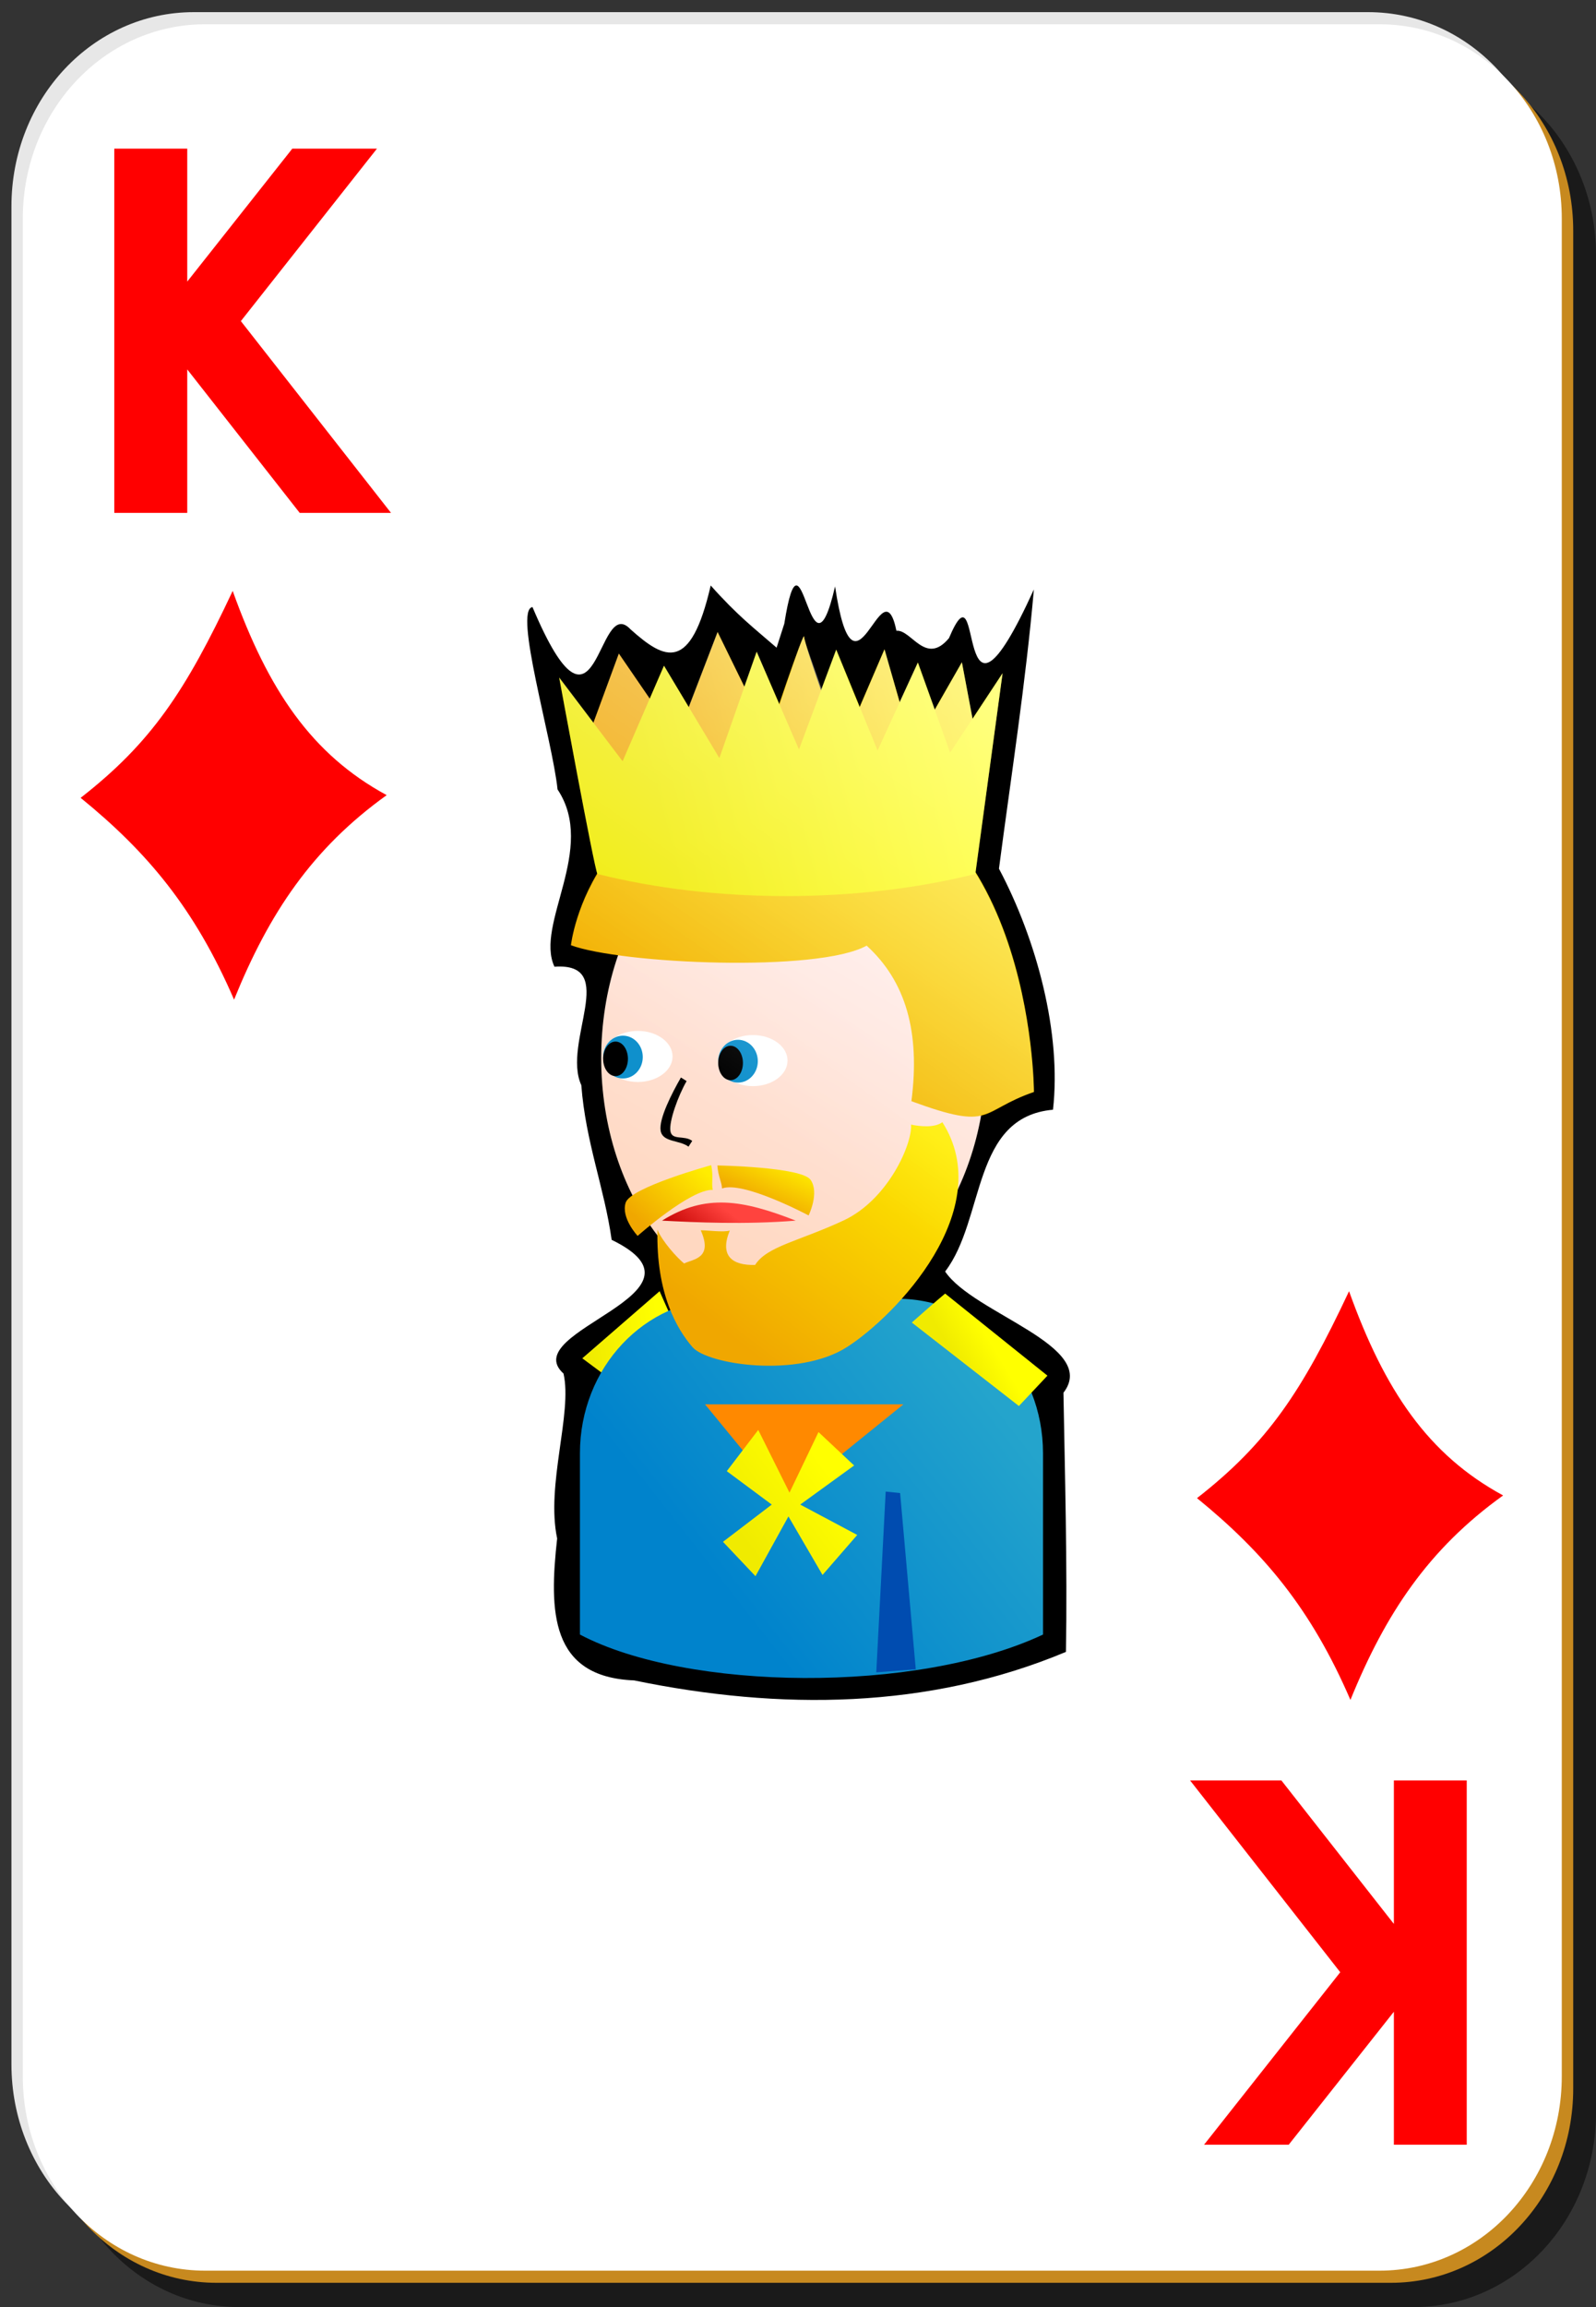 <?xml version="1.0" encoding="UTF-8"?>
<svg xmlns="http://www.w3.org/2000/svg" xmlns:xlink="http://www.w3.org/1999/xlink" width="90px" height="130px" viewBox="0 0 90 130" version="1.1">
<rect x="0" y="0" width="90" height="130" fill="#333333" stroke="none"/>
<defs>
<linearGradient id="linear0" gradientUnits="userSpaceOnUse" x1="356.442" y1="437.499" x2="484.796" y2="256.18" gradientTransform="matrix(0.12,0,0,0.099,-2.62,27.231)">
<stop offset="0" style="stop-color:rgb(100%,84.706%,75.686%);stop-opacity:1;"/>
<stop offset="1" style="stop-color:rgb(100%,92.941%,92.941%);stop-opacity:1;"/>
</linearGradient>
<linearGradient id="linear1" gradientUnits="userSpaceOnUse" x1="25.75" y1="103.131" x2="32.217" y2="101.982" gradientTransform="matrix(0.643,0,0,0.684,16.471,4.819)">
<stop offset="0" style="stop-color:rgb(94.118%,92.157%,0%);stop-opacity:1;"/>
<stop offset="1" style="stop-color:rgb(100%,100%,0%);stop-opacity:1;"/>
</linearGradient>
<linearGradient id="linear2" gradientUnits="userSpaceOnUse" x1="298.986" y1="540.539" x2="449.323" y2="415.539" gradientTransform="matrix(0.093,0,0,0.099,11.778,34.511)">
<stop offset="0" style="stop-color:rgb(0%,51.373%,80%);stop-opacity:1;"/>
<stop offset="1" style="stop-color:rgb(14.118%,64.314%,80%);stop-opacity:1;"/>
</linearGradient>
<linearGradient id="linear3" gradientUnits="userSpaceOnUse" x1="15.552" y1="191.004" x2="42.005" y2="161.753" gradientTransform="matrix(0.767,0,0,0.573,25.232,-48.75)">
<stop offset="0" style="stop-color:rgb(94.118%,65.49%,0%);stop-opacity:1;"/>
<stop offset="1" style="stop-color:rgb(100%,92.941%,0%);stop-opacity:1;"/>
</linearGradient>
<linearGradient id="linear4" gradientUnits="userSpaceOnUse" x1="294.246" y1="346.327" x2="312.092" y2="322.139" gradientTransform="matrix(0.093,0,0,0.099,12.034,36.354)">
<stop offset="0" style="stop-color:rgb(75.686%,0%,0%);stop-opacity:1;"/>
<stop offset="1" style="stop-color:rgb(100%,26.275%,24.314%);stop-opacity:1;"/>
</linearGradient>
<linearGradient id="linear5" gradientUnits="userSpaceOnUse" x1="22.545" y1="209.021" x2="39.467" y2="191.221" gradientTransform="matrix(0.738,0,0,0.596,25.232,-48.75)">
<stop offset="0" style="stop-color:rgb(94.118%,65.49%,0%);stop-opacity:1;"/>
<stop offset="1" style="stop-color:rgb(100%,92.941%,0%);stop-opacity:1;"/>
</linearGradient>
<linearGradient id="linear6" gradientUnits="userSpaceOnUse" x1="15.083" y1="198.429" x2="20.21" y2="193.819" gradientTransform="matrix(0.74,0,0,0.594,25.232,-48.75)">
<stop offset="0" style="stop-color:rgb(94.118%,65.49%,0%);stop-opacity:1;"/>
<stop offset="1" style="stop-color:rgb(100%,92.941%,0%);stop-opacity:1;"/>
</linearGradient>
<linearGradient id="linear7" gradientUnits="userSpaceOnUse" x1="18.527" y1="243.976" x2="21.821" y2="240.326" gradientTransform="matrix(0.923,0,0,0.477,25.232,-48.75)">
<stop offset="0" style="stop-color:rgb(94.118%,65.49%,0%);stop-opacity:1;"/>
<stop offset="1" style="stop-color:rgb(100%,92.941%,0%);stop-opacity:1;"/>
</linearGradient>
<linearGradient id="linear8" gradientUnits="userSpaceOnUse" x1="32.464" y1="58.34" x2="60" y2="51.181" gradientTransform="matrix(0.643,0,0,0.684,16.471,4.819)">
<stop offset="0" style="stop-color:rgb(94.118%,65.49%,0%);stop-opacity:1;"/>
<stop offset="1" style="stop-color:rgb(100%,92.941%,0%);stop-opacity:1;"/>
</linearGradient>
<linearGradient id="linear9" gradientUnits="userSpaceOnUse" x1="32.969" y1="63.942" x2="60.723" y2="56.605" gradientTransform="matrix(0.643,0,0,0.684,16.471,4.819)">
<stop offset="0" style="stop-color:rgb(94.118%,92.157%,0%);stop-opacity:1;"/>
<stop offset="1" style="stop-color:rgb(100%,100%,0%);stop-opacity:1;"/>
</linearGradient>
<linearGradient id="linear10" gradientUnits="userSpaceOnUse" x1="58.248" y1="104.916" x2="61.035" y2="103.148" gradientTransform="matrix(0.643,0,0,0.684,16.471,4.819)">
<stop offset="0" style="stop-color:rgb(94.118%,92.157%,0%);stop-opacity:1;"/>
<stop offset="1" style="stop-color:rgb(100%,100%,0%);stop-opacity:1;"/>
</linearGradient>
<linearGradient id="linear11" gradientUnits="userSpaceOnUse" x1="36.313" y1="116.761" x2="43.598" y2="110.928" gradientTransform="matrix(0.643,0,0,0.684,18.605,6.953)">
<stop offset="0" style="stop-color:rgb(94.118%,92.157%,0%);stop-opacity:1;"/>
<stop offset="1" style="stop-color:rgb(100%,100%,0%);stop-opacity:1;"/>
</linearGradient>
<linearGradient id="linear12" gradientUnits="userSpaceOnUse" x1="688.304" y1="-31.93" x2="361.498" y2="346.667" gradientTransform="matrix(0.12,0,0,0.099,-2.619,27.23)">
<stop offset="0" style="stop-color:rgb(100%,100%,100%);stop-opacity:1;"/>
<stop offset="1" style="stop-color:rgb(100%,100%,100%);stop-opacity:0;"/>
</linearGradient>
</defs>
<g id="surface1">
<path style=" stroke:none;fill-rule:nonzero;fill:rgb(0%,0%,0%);fill-opacity:0.498;" d="M 13.5 3.422 L 79.715 3.422 C 85.414 3.422 90 8.305 90 14.367 L 90 119.051 C 90 125.117 85.414 130 79.715 130 L 13.5 130 C 7.801 130 3.215 125.117 3.215 119.051 L 3.215 14.367 C 3.215 8.305 7.801 3.422 13.5 3.422 Z M 13.5 3.422 "/>
<path style=" stroke:none;fill-rule:nonzero;fill:rgb(90.588%,90.588%,90.588%);fill-opacity:1;" d="M 10.93 0.684 L 77.145 0.684 C 82.84 0.684 87.43 5.566 87.43 11.633 L 87.43 116.316 C 87.43 122.379 82.84 127.262 77.145 127.262 L 10.93 127.262 C 5.23 127.262 0.645 122.379 0.645 116.316 L 0.645 11.633 C 0.645 5.566 5.23 0.684 10.93 0.684 Z M 10.93 0.684 "/>
<path style=" stroke:none;fill-rule:nonzero;fill:rgb(78.039%,53.725%,12.157%);fill-opacity:1;" d="M 12.215 2.051 L 78.43 2.051 C 84.125 2.051 88.715 6.934 88.715 13 L 88.715 117.684 C 88.715 123.75 84.125 128.633 78.43 128.633 L 12.215 128.633 C 6.516 128.633 1.93 123.75 1.93 117.684 L 1.93 13 C 1.93 6.934 6.516 2.051 12.215 2.051 Z M 12.215 2.051 "/>
<path style=" stroke:none;fill-rule:nonzero;fill:rgb(100%,100%,100%);fill-opacity:1;" d="M 11.57 1.367 L 77.785 1.367 C 83.484 1.367 88.07 6.25 88.07 12.316 L 88.07 117 C 88.07 123.066 83.484 127.949 77.785 127.949 L 11.57 127.949 C 5.875 127.949 1.285 123.066 1.285 117 L 1.285 12.316 C 1.285 6.25 5.875 1.367 11.57 1.367 Z M 11.57 1.367 "/>
<path style=" stroke:none;fill-rule:nonzero;fill:rgb(100%,0%,0%);fill-opacity:1;" d="M 6.445 8.375 L 10.559 8.375 L 10.559 15.867 L 16.484 8.375 L 21.258 8.375 L 13.582 18.094 L 22.051 28.902 L 16.902 28.902 L 10.559 20.816 L 10.559 28.902 L 6.445 28.902 L 6.445 8.375 "/>
<path style=" stroke:none;fill-rule:nonzero;fill:rgb(100%,0%,0%);fill-opacity:1;" d="M 82.711 120.852 L 78.602 120.852 L 78.602 113.359 L 72.672 120.852 L 67.898 120.852 L 75.578 111.133 L 67.109 100.324 L 72.258 100.324 L 78.602 108.41 L 78.602 100.324 L 82.711 100.324 L 82.711 120.852 "/>
<path style=" stroke:none;fill-rule:evenodd;fill:rgb(100%,0%,0%);fill-opacity:1;" d="M 13.121 33.297 C 10.469 38.938 8.535 41.848 4.547 44.957 C 8.32 48.027 10.98 51.199 13.199 56.328 C 15.176 51.457 17.598 47.824 21.805 44.805 C 17.574 42.512 15.125 38.883 13.121 33.297 Z M 13.121 33.297 "/>
<path style=" stroke:none;fill-rule:evenodd;fill:rgb(100%,0%,0%);fill-opacity:1;" d="M 76.074 72.758 C 73.422 78.402 71.488 81.309 67.5 84.418 C 71.273 87.488 73.938 90.66 76.152 95.789 C 78.133 90.918 80.555 87.285 84.762 84.266 C 80.531 81.973 78.078 78.344 76.074 72.758 Z M 76.074 72.758 "/>
<path style=" stroke:none;fill-rule:nonzero;fill:rgb(0%,0%,0%);fill-opacity:1;" d="M 43.793 36.496 C 42.516 35.387 41.594 34.695 40.078 32.992 C 38.941 37.91 37.504 37.203 35.559 35.465 C 33.617 33.387 33.77 43.059 30.027 34.207 C 28.949 34.363 31.145 41.652 31.441 44.484 C 33.672 47.832 30.148 52.074 31.266 54.473 C 34.953 54.215 31.676 58.73 32.781 61.148 C 33.023 64.352 34.082 66.938 34.492 69.863 C 40.727 72.895 29.078 74.969 31.777 77.398 C 32.289 79.633 30.777 83.672 31.418 86.691 C 30.961 90.793 31.016 94.5 35.758 94.688 C 43.977 96.383 52.355 96.324 60.109 93.082 C 60.195 88.301 60.047 82.883 59.969 78.48 C 62.004 75.836 54.895 74.031 53.297 71.648 C 55.562 68.691 54.781 62.941 59.379 62.531 C 59.867 58.25 58.473 52.98 56.332 48.949 C 57.02 43.711 57.84 38.484 58.301 33.215 C 53.691 43.336 55.547 31.152 53.512 35.961 C 52.191 37.539 51.391 35.461 50.551 35.543 C 49.719 31.562 48.207 40.5 47.09 33.043 C 45.648 39.297 45.246 28.73 44.227 35.145 Z M 43.793 36.496 "/>
<path style=" stroke:none;fill-rule:nonzero;fill:url(#linear0);" d="M 55.613 59.625 C 55.613 67.438 50.75 73.773 44.758 73.773 C 38.766 73.773 33.902 67.438 33.902 59.625 C 33.902 51.816 38.766 45.48 44.758 45.48 C 50.75 45.48 55.613 51.816 55.613 59.625 Z M 55.613 59.625 "/>
<path style=" stroke:none;fill-rule:evenodd;fill:url(#linear1);" d="M 34.152 77.516 L 32.836 76.539 L 37.195 72.758 L 38.168 74.949 C 38.168 74.949 34.363 77.699 34.152 77.516 Z M 34.152 77.516 "/>
<path style=" stroke:none;fill-rule:nonzero;fill:url(#linear2);" d="M 40.883 73.184 C 36.352 73.184 32.703 77.066 32.703 81.891 L 32.703 92.105 C 38.73 95.285 51.684 95.453 58.816 92.105 L 58.816 81.891 C 58.816 77.066 55.168 73.184 50.637 73.184 Z M 40.883 73.184 "/>
<path style=" stroke:none;fill-rule:evenodd;fill:url(#linear3);" d="M 32.195 53.262 C 32.195 53.262 33.285 43.426 45.445 43.402 C 58.289 43.965 58.305 61.531 58.305 61.531 C 55.184 62.609 56.051 63.762 51.395 62.051 C 51.902 58.152 51.074 55.293 48.871 53.285 C 46.125 54.816 35.008 54.312 32.195 53.262 Z M 32.195 53.262 "/>
<path style=" stroke:none;fill-rule:nonzero;fill:rgb(100%,100%,100%);fill-opacity:1;" d="M 44.41 59.762 C 44.41 60.559 43.535 61.203 42.453 61.203 C 41.375 61.203 40.5 60.559 40.5 59.762 C 40.5 58.969 41.375 58.324 42.453 58.324 C 43.535 58.324 44.41 58.969 44.41 59.762 Z M 44.41 59.762 "/>
<path style=" stroke:none;fill-rule:nonzero;fill:rgb(5.882%,56.471%,80%);fill-opacity:1;" d="M 42.734 59.797 C 42.734 60.461 42.234 61.004 41.617 61.004 C 41 61.004 40.5 60.461 40.5 59.797 C 40.5 59.133 41 58.59 41.617 58.59 C 42.234 58.59 42.734 59.133 42.734 59.797 Z M 42.734 59.797 "/>
<path style=" stroke:none;fill-rule:nonzero;fill:rgb(0%,0%,0%);fill-opacity:1;" d="M 41.895 59.898 C 41.895 60.434 41.582 60.867 41.195 60.867 C 40.812 60.867 40.5 60.434 40.5 59.898 C 40.5 59.359 40.812 58.926 41.195 58.926 C 41.582 58.926 41.895 59.359 41.895 59.898 Z M 41.895 59.898 "/>
<path style=" stroke:none;fill-rule:nonzero;fill:rgb(100%,100%,100%);fill-opacity:1;" d="M 37.926 59.531 C 37.926 60.324 37.047 60.969 35.969 60.969 C 34.887 60.969 34.012 60.324 34.012 59.531 C 34.012 58.734 34.887 58.09 35.969 58.09 C 37.047 58.09 37.926 58.734 37.926 59.531 Z M 37.926 59.531 "/>
<path style=" stroke:none;fill-rule:nonzero;fill:rgb(5.882%,56.471%,80%);fill-opacity:1;" d="M 36.246 59.562 C 36.246 60.23 35.746 60.77 35.129 60.77 C 34.512 60.77 34.012 60.23 34.012 59.562 C 34.012 58.898 34.512 58.359 35.129 58.359 C 35.746 58.359 36.246 58.898 36.246 59.562 Z M 36.246 59.562 "/>
<path style=" stroke:none;fill-rule:nonzero;fill:rgb(0%,0%,0%);fill-opacity:1;" d="M 35.41 59.664 C 35.41 60.199 35.098 60.637 34.711 60.637 C 34.324 60.637 34.012 60.199 34.012 59.664 C 34.012 59.129 34.324 58.691 34.711 58.691 C 35.098 58.691 35.41 59.129 35.41 59.664 Z M 35.41 59.664 "/>
<path style=" stroke:none;fill-rule:evenodd;fill:url(#linear4);" d="M 37.332 68.781 C 39.207 68.879 42.023 69.012 44.871 68.781 C 41.879 67.609 39.777 67.246 37.332 68.781 Z M 37.332 68.781 "/>
<path style=" stroke:none;fill-rule:nonzero;fill:rgb(0%,29.804%,69.02%);fill-opacity:1;" d="M 49.945 84.047 L 50.758 84.133 L 51.641 94.062 L 49.414 94.234 Z M 49.945 84.047 "/>
<path style=" stroke:none;fill-rule:evenodd;fill:rgb(0%,0%,0%);fill-opacity:1;" d="M 38.398 60.715 C 37.891 61.598 37.148 63.043 37.254 63.711 C 37.359 64.375 38.316 64.23 38.824 64.613 L 39.035 64.289 C 38.59 63.949 37.891 64.281 37.805 63.734 C 37.719 63.188 38.242 61.742 38.719 60.918 Z M 38.398 60.715 "/>
<path style=" stroke:none;fill-rule:evenodd;fill:url(#linear5);" d="M 39.516 69.324 C 40.223 70.926 39.086 70.941 38.578 71.195 C 38.184 70.879 37.336 69.941 37.074 69.289 C 36.992 72.918 38.184 74.902 39.047 75.906 C 39.91 76.906 45.016 77.66 47.762 75.906 C 50.512 74.148 56.273 68.148 53.141 63.234 C 52.711 63.551 51.93 63.484 51.375 63.371 C 51.453 64.457 50.078 67.605 47.566 68.773 C 45.051 69.945 43.242 70.227 42.582 71.277 C 41.289 71.316 40.566 70.766 41.152 69.34 C 40.836 69.449 39.863 69.324 39.516 69.324 Z M 39.516 69.324 "/>
<path style=" stroke:none;fill-rule:evenodd;fill:url(#linear6);" d="M 40.105 65.656 C 40.105 65.656 35.551 66.902 35.281 67.77 C 35.008 68.633 35.957 69.641 35.957 69.641 C 35.957 69.641 38.934 67 40.195 67.047 C 40.105 66.711 40.242 66.281 40.105 65.656 Z M 40.105 65.656 "/>
<path style=" stroke:none;fill-rule:evenodd;fill:url(#linear7);" d="M 40.453 65.672 C 40.453 65.672 45.215 65.75 45.715 66.488 C 46.219 67.227 45.598 68.488 45.598 68.488 C 45.598 68.488 41.906 66.52 40.715 66.969 C 40.707 66.617 40.5 66.309 40.453 65.672 Z M 40.453 65.672 "/>
<path style=" stroke:none;fill-rule:evenodd;fill:url(#linear8);" d="M 33.234 41.344 L 34.898 36.828 L 38.168 41.598 L 40.469 35.617 L 43.332 41.465 C 43.332 41.465 45.348 35.418 45.348 35.879 C 45.348 36.344 47.465 42.191 47.465 42.191 L 49.875 36.586 L 51.477 42.133 L 54.242 37.32 L 55.047 41.598 L 55.047 45.016 C 55.047 45.016 37.367 45.871 35.758 45.016 C 34.152 44.16 33.18 41.445 33.234 41.344 Z M 33.234 41.344 "/>
<path style=" stroke:none;fill-rule:evenodd;fill:url(#linear9);" d="M 33.688 49.246 C 40.168 50.879 48.238 50.938 55 49.246 C 55 49.246 56.535 37.938 56.535 37.938 L 53.578 42.41 L 51.762 37.332 L 49.488 42.289 L 47.156 36.605 L 45.055 42.23 L 42.668 36.727 L 40.566 42.715 L 37.441 37.512 L 35.109 42.895 L 31.531 38.18 C 31.531 38.18 33.52 49.004 33.688 49.246 Z M 33.688 49.246 "/>
<path style=" stroke:none;fill-rule:evenodd;fill:url(#linear10);" d="M 53.297 72.891 C 52.863 73.242 51.418 74.523 51.418 74.523 L 57.457 79.227 L 59.066 77.516 Z M 53.297 72.891 "/>
<path style=" stroke:none;fill-rule:evenodd;fill:rgb(100%,53.725%,0%);fill-opacity:1;" d="M 44.219 84.57 L 39.758 79.133 L 50.945 79.133 Z M 44.219 84.57 "/>
<path style=" stroke:none;fill-rule:evenodd;fill:url(#linear11);" d="M 42.758 80.574 L 40.984 82.898 L 43.52 84.781 L 40.77 86.879 L 42.602 88.816 L 44.461 85.449 L 46.383 88.746 L 48.34 86.492 L 45.125 84.781 L 48.164 82.578 L 46.156 80.695 L 44.52 84.109 Z M 42.758 80.574 "/>
<path style=" stroke:none;fill-rule:nonzero;fill:url(#linear12);" d="M 40.461 35.609 L 38.832 39.84 L 37.449 37.512 L 36.645 39.371 L 34.895 36.828 L 33.469 40.719 L 31.539 38.172 C 31.539 38.172 33.52 49.008 33.691 49.25 C 33.695 49.25 33.703 49.246 33.711 49.25 C 32.461 51.367 32.203 53.27 32.203 53.27 C 32.762 53.477 33.816 53.648 34.895 53.805 C 34.273 55.586 33.91 57.535 33.91 59.621 C 33.91 62.504 34.578 65.184 35.719 67.422 C 35.566 67.543 35.312 67.656 35.277 67.766 C 35.008 68.629 35.961 69.648 35.961 69.648 C 35.961 69.648 36.469 69.262 36.723 69.047 C 36.852 69.234 36.949 69.449 37.086 69.625 C 37.09 71.441 37.418 72.777 37.848 73.816 C 37.797 73.84 37.738 73.836 37.688 73.859 L 37.207 72.746 L 32.848 76.531 L 34.031 77.43 C 33.27 78.754 32.707 80.227 32.707 81.898 L 32.707 92.098 C 36.57 94.137 43.223 94.785 49.422 94.215 L 49.422 94.234 L 51.633 94.066 L 51.633 94.043 C 54.289 93.648 56.809 93.043 58.824 92.098 L 58.824 81.898 C 58.824 80.684 58.582 79.527 58.16 78.477 L 59.066 77.516 L 53.301 72.898 C 53.148 73.02 52.934 73.215 52.637 73.473 C 52.031 73.312 51.398 73.207 50.75 73.195 C 52.316 71.461 53.777 69.262 54.004 66.953 C 54.598 65.688 55.043 64.312 55.309 62.828 C 56.117 62.641 56.676 62.086 58.301 61.523 C 58.301 61.523 58.277 54.496 55.008 49.184 C 55.023 49.062 56.535 37.938 56.535 37.938 L 54.848 40.504 L 54.242 37.316 L 52.719 39.992 L 51.754 37.34 L 50.727 39.562 L 49.883 36.59 L 48.477 39.863 L 47.152 36.613 L 46.328 38.816 C 45.84 37.402 45.344 36.102 45.344 35.887 C 45.344 35.566 44.551 37.957 43.957 39.715 L 42.672 36.719 L 41.969 38.688 Z M 40.461 35.609 "/>
</g>
</svg>
